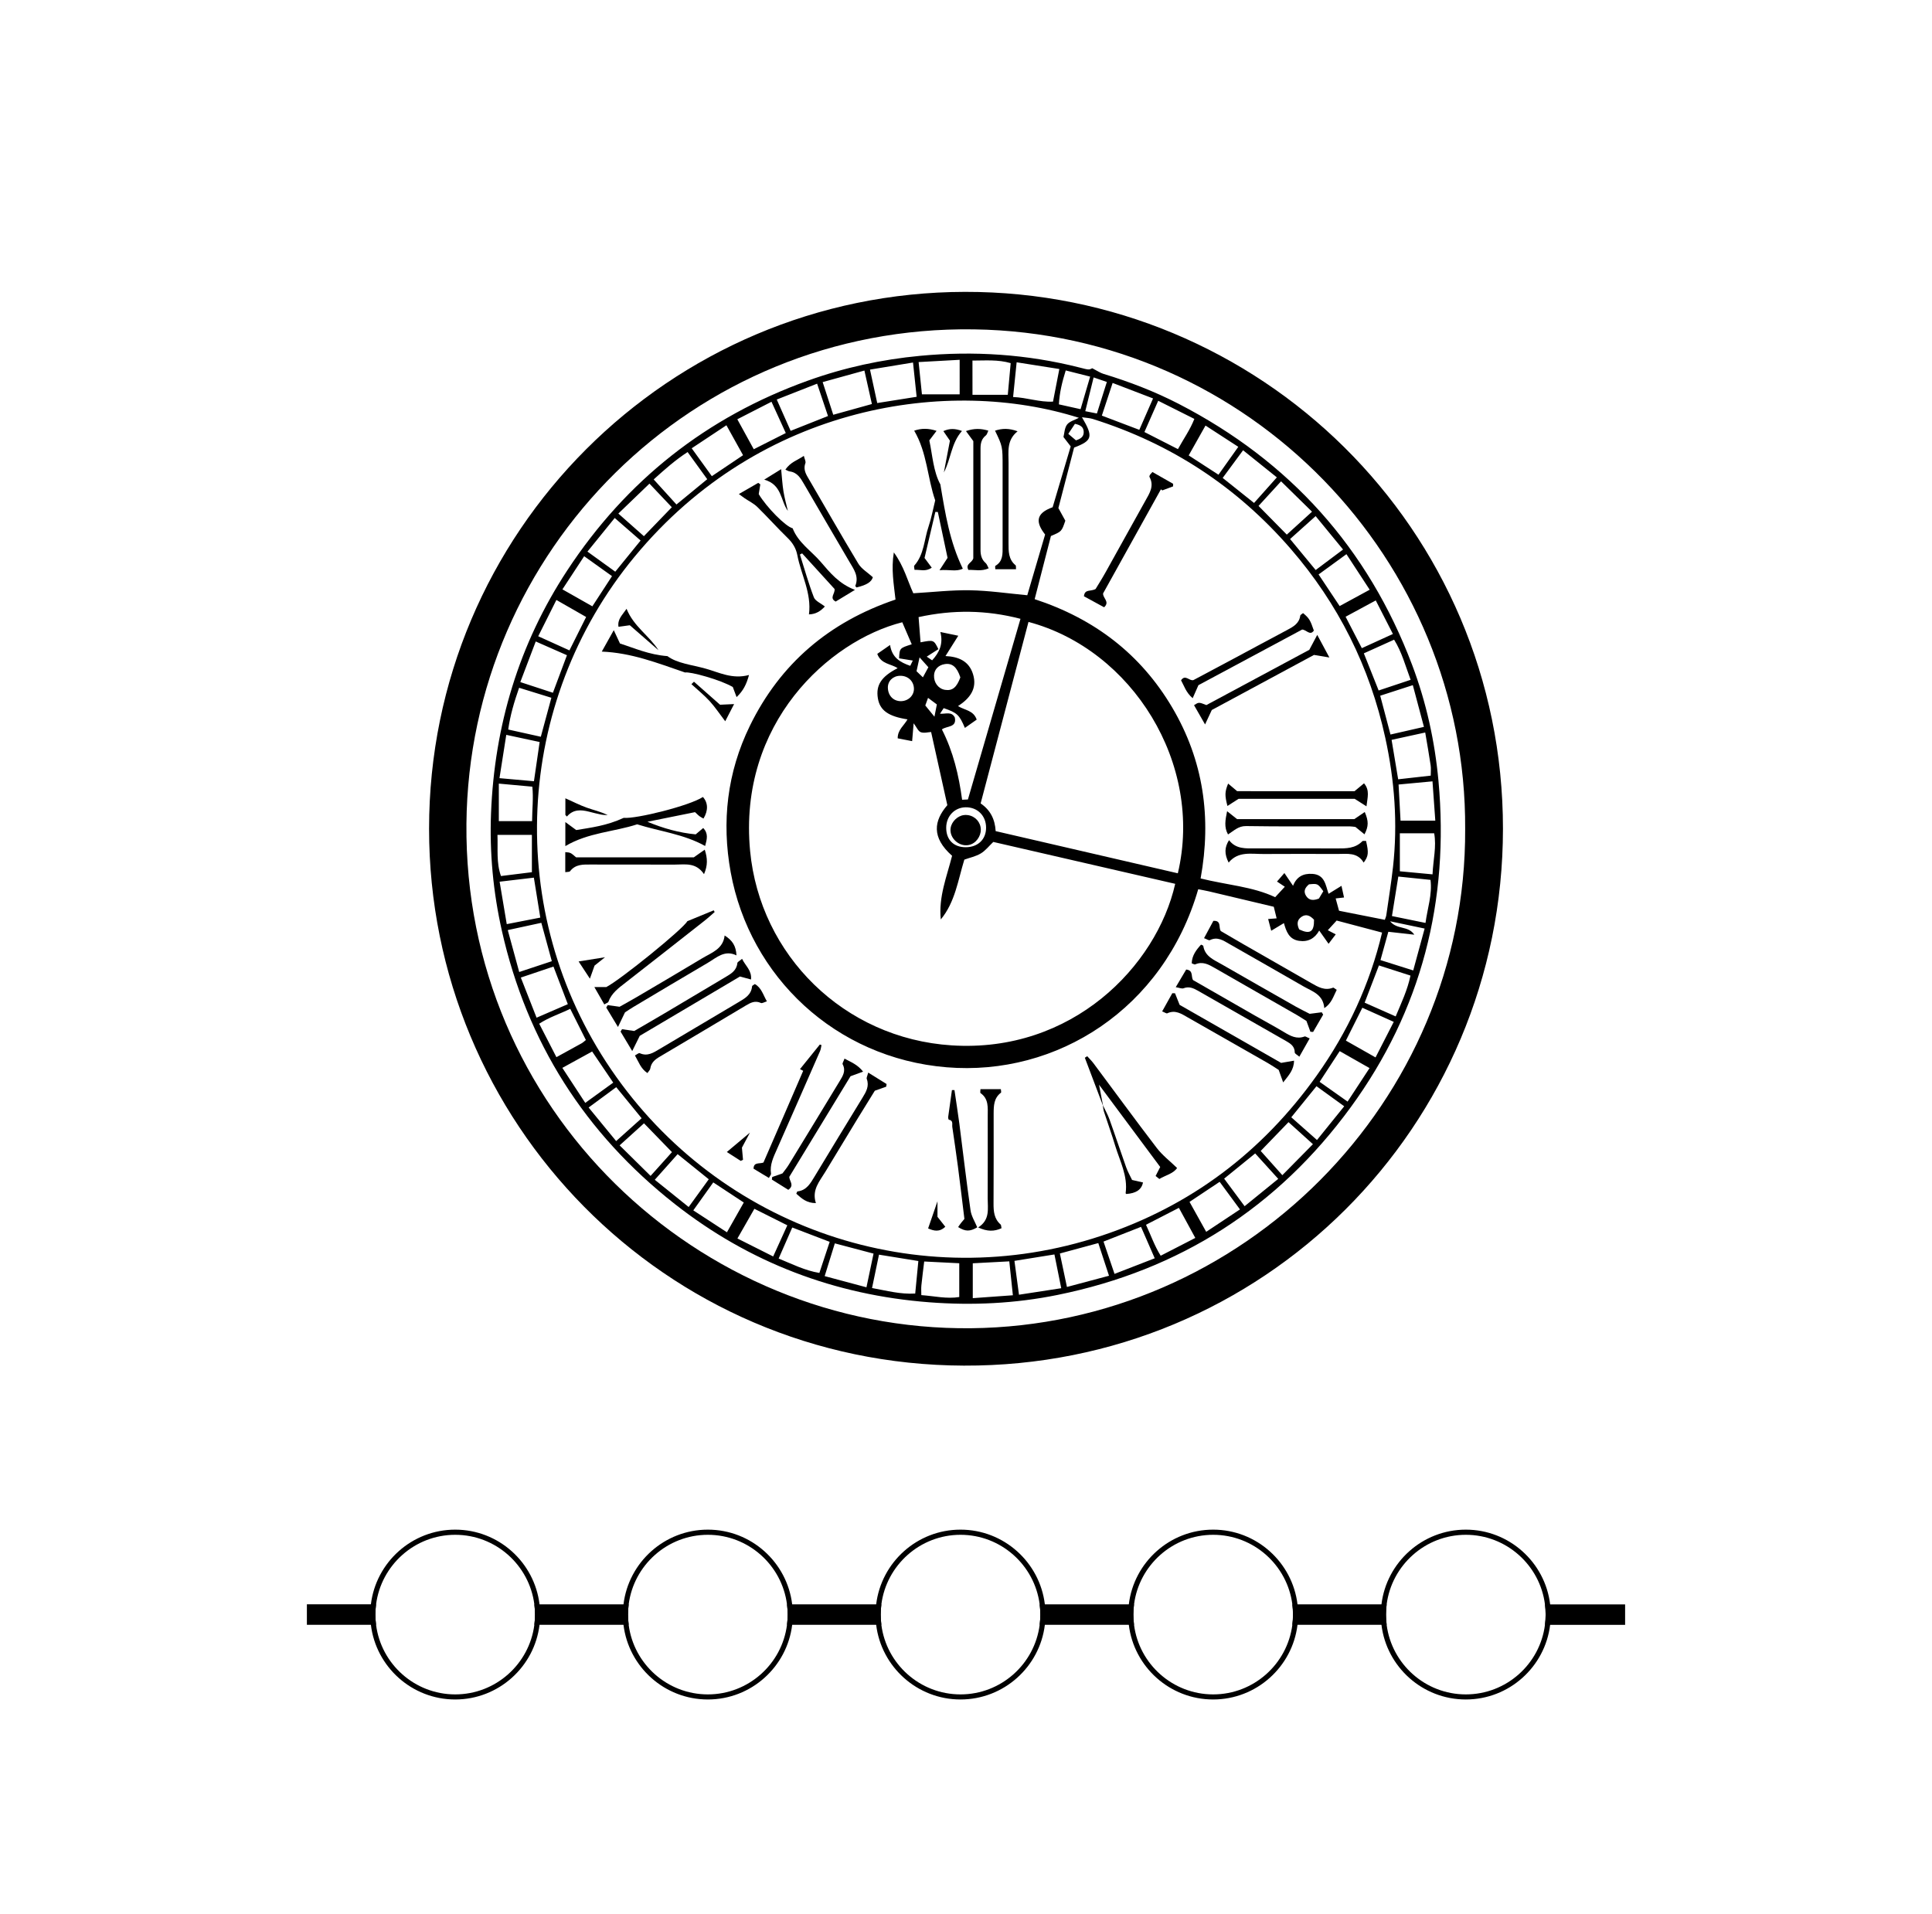 <?xml version="1.0" encoding="utf-8"?>
<!-- Generator: Adobe Illustrator 24.0.1, SVG Export Plug-In . SVG Version: 6.00 Build 0)  -->
<svg version="1.1" xmlns="http://www.w3.org/2000/svg" xmlns:xlink="http://www.w3.org/1999/xlink" x="0px" y="0px"
	 viewBox="0 0 528.57 523.81" style="enable-background:new 0 0 528.57 523.81;" xml:space="preserve">
<style type="text/css">
	.st0{fill:#616060;}
	.st1{fill:#8D8989;}
	.st2{fill:#FFFFFF;}
</style>
<g id="Layer_1">
	<g>
		<path d="M117.39,226.75c-0.02-81.1,65.68-146.74,146.62-146.89c80.59-0.15,147.21,64.71,147.18,146.92
			c-0.03,81.58-65.7,147.19-147.5,146.88C181.78,373.36,117.35,306.98,117.39,226.75z M400.85,226.84
			c0.42-73.37-58.86-135.63-134.4-136.72C189.2,89,128.3,150.92,127.61,225.38c-0.72,77.9,63.19,138.83,138.11,138.05
			C339.85,362.65,401.19,301.59,400.85,226.84z"/>
		<path d="M298.83,100.76c1.37,0.7,2.16,1.26,3.04,1.53c7.11,2.16,14.03,4.82,20.64,8.23c30.37,15.69,51.75,39.44,63.84,71.44
			c3.86,10.22,6.2,20.83,7.2,31.74c2.99,32.73-4.61,62.71-24.02,89.28c-20.01,27.39-46.8,44.55-80.16,51.33
			c-11.64,2.37-23.39,2.92-35.14,2.02c-25.85-1.98-49.21-10.85-69.62-26.9c-24.54-19.3-40.43-44.22-47.3-74.74
			c-2.38-10.58-3.39-21.34-2.97-32.17c0.95-24.02,7.63-46.33,20.87-66.47c16.16-24.58,38.1-41.95,65.85-51.91
			c9.94-3.57,20.19-5.79,30.67-6.78c14.7-1.39,29.27-0.44,43.62,3.2C297.91,101.22,297.9,101.23,298.83,100.76z M295.17,114.32
			c-35.35-11.21-86.93-3.88-121.55,38c-32.99,39.9-35.75,97.28-6.43,140.31c29.67,43.55,84.13,62.12,134.16,45.49
			c24.38-8.11,43.99-22.91,58.88-43.83c8.49-11.93,14.55-25.01,17.89-39.12c-4.43-1.17-8.49-2.25-12.43-3.29
			c-0.76,0.84-1.56,1.71-2.42,2.65c0.62,0.32,1.28,0.67,2.17,1.13c-0.61,0.81-1.16,1.53-1.96,2.58c-0.96-1.35-1.7-2.4-2.56-3.62
			c-1.22,2.18-3.06,3.18-5.53,2.81c-2.76-0.41-3.49-2.62-4.13-4.85c-1.13,0.68-2.16,1.31-3.47,2.09c-0.33-1.26-0.56-2.14-0.84-3.21
			c0.95-0.08,1.69-0.13,2.32-0.18c-0.3-1.24-0.58-2.38-0.78-3.17c-5.96-1.42-11.84-2.82-17.72-4.21c-0.99-0.23-1.99-0.4-2.95-0.59
			c-9.47,32.73-38.68,51.21-68.83,48.72c-30.41-2.51-53.87-24.79-59.08-53.37c-2.52-13.83-0.97-27.32,5.24-40.05
			c8.34-17.07,21.75-28.44,39.85-34.56c-0.46-4.2-1.22-8.26-0.46-12.9c2.77,3.77,3.78,7.82,5.33,11.18
			c5.36-0.31,10.45-0.91,15.53-0.82c5.15,0.09,10.29,0.86,15.65,1.36c1.6-5.44,3.25-11.05,4.88-16.61c-2.56-3.27-2.7-5.77,2.06-7.47
			c1.64-5.52,3.3-11.12,4.94-16.65c-0.63-0.82-1.16-1.5-1.98-2.56c0.26-1.01,0.28-2.49,1-3.43
			C292.66,115.26,294.08,114.91,295.17,114.32z M321.52,241.83c-16.79-3.86-33.35-7.68-49.77-11.46c-1.17,1.11-2.14,2.39-3.42,3.15
			c-1.36,0.82-3.01,1.15-4.5,1.69c-1.74,5.65-2.52,11.63-6.44,16.37c-0.65-6.15,1.65-11.74,3.09-17.42
			c-5.74-5.07-4.95-9.63-1.3-13.85c-1.51-6.79-2.97-13.42-4.44-20.02c-0.79,0.04-1.94,0.38-2.83,0.05
			c-0.72-0.27-1.13-1.36-1.95-2.44c-0.15,1.8-0.28,3.27-0.41,4.89c-1.37-0.27-2.64-0.51-3.95-0.77c-0.04-2.35,1.78-3.52,2.68-5.19
			c-5.25-0.8-7.58-2.49-8.11-5.79c-0.58-3.59,0.97-5.94,5.41-8.21c-1.78-1.24-4.53-1.06-5.57-3.92c1.09-0.76,2.15-1.49,3.5-2.43
			c0.53,3.46,2.75,4.74,5.52,5.7c0.29-0.61,0.52-1.08,0.7-1.44c-1.35-0.22-2.58-0.42-3.75-0.61c0.14-2.79,0.14-2.79,3.46-3.84
			c-0.87-2.02-1.73-4.03-2.59-6.03c-20.04,5.09-44.96,27.62-41.63,62.58c2.71,28.48,25.63,51.28,55.11,53.19
			C293.32,288.17,316.42,264.35,321.52,241.83z M291.46,142.47c-1,2.95-1,2.95-3.94,4.19c-1.46,5.66-2.94,11.4-4.45,17.28
			c16.4,5.38,29,15.05,37.61,29.61c8.6,14.53,10.81,30.24,7.79,46.81c7.14,1.79,14.23,2.21,20.4,5.13c1-1.09,1.8-1.95,2.64-2.86
			c-0.64-0.42-1.31-0.87-2.14-1.42c0.69-0.8,1.23-1.42,2.02-2.33c0.88,1.29,1.58,2.33,2.37,3.49c0.98-2.5,2.79-3.42,5.3-3.26
			c3.43,0.22,3.6,3.13,4.42,5.45c1.16-0.71,2.18-1.35,3.53-2.18c0.28,1.3,0.48,2.17,0.7,3.19c-1.04,0.12-1.85,0.21-2.29,0.26
			c0.36,1.3,0.68,2.5,0.92,3.37c4.19,0.83,8.3,1.64,12.53,2.48c0.14-0.43,0.35-0.86,0.41-1.31c0.63-4.38,1.34-8.76,1.83-13.16
			c1.32-11.9,0.43-23.68-2.12-35.35c-4.23-19.41-12.86-36.65-25.86-51.67c-14.69-16.97-32.76-28.83-54.18-35.56
			c-0.83-0.26-1.73-0.28-2.94-0.46c3.16,5.36,2.86,6.38-2.15,8.3c-1.45,5.58-2.92,11.24-4.3,16.55
			C290.37,140.49,290.96,141.57,291.46,142.47z M272.4,227.41c16.75,3.88,33.3,7.71,49.84,11.54c7.09-29.94-12.5-61.23-40.86-68.78
			c-4.36,16.53-8.71,33.06-13.09,49.66C270.96,221.65,272.21,224.16,272.4,227.41z M264.81,218.75c4.77-16.4,9.52-32.73,14.38-49.43
			c-9.36-2.43-18.48-2.53-27.88-0.47c0.2,2.52,0.37,4.69,0.54,6.9c3.61-0.69,3.61-0.69,4.88,1.87c-1,0.64-2.04,1.31-3.19,2.05
			c0.43,0.29,0.93,0.64,1.48,1.01c2-2.19,3.08-4.5,2.25-7.75c1.72,0.36,3.05,0.63,4.9,1.02c-1.34,2.13-2.38,3.78-3.5,5.56
			c3.61,0.16,6.44,1.41,7.53,4.94c1.24,3.99-0.89,6.67-4.1,8.75c1.86,1.16,4.23,1.14,5.11,3.7c-1.06,0.75-2.12,1.49-3.23,2.27
			c-1.53-3.61-2.12-4.15-5.8-5.41c-0.28,0.43-0.58,0.88-1.01,1.53c1.58,0.1,3.18-0.69,4.05,1.02c0.61,2.82-2.18,2.26-3.53,3.27
			c3.11,6.11,4.63,12.54,5.53,19.25C263.79,218.79,264.24,218.77,264.81,218.75z M344.32,138.43c2.69,2.73,5.17,5.25,7.73,7.85
			c2.2-2,4.44-4.04,6.9-6.27c-3-2.95-5.69-5.58-8.47-8.31C348.24,134.15,346.3,136.27,344.32,138.43z M169.52,313.39
			c2.96,2.92,5.65,5.58,8.47,8.36c2.26-2.52,4.22-4.7,5.85-6.51c-2.7-2.78-5.14-5.29-7.65-7.88
			C174.15,309.21,172.02,311.14,169.52,313.39z M150.85,190.92c-3.02-0.93-5.82-1.8-8.83-2.73c-1.36,3.91-2.43,7.51-2.98,11.42
			c3.05,0.68,5.84,1.3,8.92,1.98C148.91,198.06,149.83,194.67,150.85,190.92z M136.69,241.25c0.68,4.05,1.29,7.69,1.95,11.61
			c3.25-0.64,6.13-1.2,9.18-1.79c-0.61-3.77-1.17-7.31-1.76-10.93C142.91,240.51,139.98,240.86,136.69,241.25z M240,110.28
			c3.62-0.57,7.02-1.11,10.78-1.71c-0.33-3.12-0.65-6.11-0.99-9.38c-4.09,0.67-7.83,1.29-11.77,1.94
			C238.71,104.33,239.32,107.14,240,110.28z M138.51,201.07c-0.65,4.14-1.24,7.89-1.86,11.85c3.38,0.3,6.37,0.57,9.43,0.84
			c0.55-3.78,1.04-7.15,1.56-10.73C144.53,202.36,141.74,201.76,138.51,201.07z M278.14,99.13c-0.35,3.4-0.64,6.33-0.97,9.5
			c3.81,0.15,7.24,1.46,10.92,1.26c0.6-3.09,1.14-5.88,1.73-8.92C285.86,100.34,282.19,99.76,278.14,99.13z M227.97,113.49
			c3.61-1,7-1.94,10.57-2.94c-0.7-3.13-1.34-6.01-2.05-9.16c-3.86,1.07-7.51,2.08-11.42,3.16
			C226.12,107.78,227.02,110.58,227.97,113.49z M238.58,352.43c4.04,0.73,7.71,1.75,11.81,1.51c0.29-3.03,0.57-5.92,0.86-8.9
			c-3.75-0.61-7.12-1.15-10.77-1.74C239.85,346.37,239.23,349.32,238.58,352.43z M349.71,322.56c-2.18-2.41-4.22-4.65-6.31-6.96
			c-2.94,2.39-5.62,4.56-8.49,6.9c1.85,2.49,3.64,4.9,5.6,7.54C343.76,327.4,346.66,325.05,349.71,322.56z M367.44,150.36
			c-2.57-3.13-4.97-6.05-7.5-9.14c-2.5,2.24-4.72,4.23-6.99,6.27c2.43,2.94,4.67,5.65,7,8.48
			C362.48,154.07,364.83,152.31,367.44,150.36z M360.17,297.21c-2.34,2.89-4.55,5.61-6.89,8.5c2.37,2.1,4.59,4.06,7.03,6.22
			c2.56-3.17,4.94-6.13,7.45-9.23C365.12,300.79,362.72,299.05,360.17,297.21z M340.09,123.2c-2,2.71-3.75,5.08-5.58,7.57
			c2.92,2.33,5.72,4.57,8.58,6.85c2.15-2.41,4.11-4.61,6.24-7C346.2,128.11,343.3,125.78,340.09,123.2z M175.54,305.97
			c-2.42-2.97-4.64-5.68-6.95-8.5c-2.54,1.87-4.91,3.62-7.55,5.57c2.58,3.15,5.03,6.13,7.53,9.18
			C171.03,310,173.17,308.09,175.54,305.97z M380.42,200.98c3.04-0.69,5.9-1.35,9.15-2.09c-1.03-3.87-1.99-7.45-3.04-11.42
			c-3.15,1.02-5.94,1.92-8.92,2.89C378.58,194.03,379.48,197.43,380.42,200.98z M277.54,345c0.43,3.19,0.81,6.07,1.24,9.26
			c3.99-0.62,7.56-1.17,11.56-1.78c-0.66-3.28-1.25-6.21-1.86-9.24C284.71,343.85,281.33,344.39,277.54,345z M382.56,239.84
			c-0.61,3.83-1.17,7.26-1.74,10.81c3.11,0.64,5.98,1.23,9.18,1.88c0.54-4.04,1.87-7.73,1.37-11.78
			C388.44,240.45,385.69,240.17,382.56,239.84z M304.4,104.78c-1.06,3.22-1.98,6.02-2.95,8.94c3.46,1.31,6.74,2.55,10.25,3.89
			c1.26-2.87,2.46-5.61,3.76-8.59C311.68,107.57,308.21,106.24,304.4,104.78z M175.26,147.9c-2.42-2.11-4.64-4.05-7.08-6.17
			c-2.53,3.13-4.87,6.02-7.46,9.2c2.67,1.93,5.1,3.69,7.61,5.5C170.72,153.49,172.9,150.81,175.26,147.9z M224.17,348.3
			c0.96-2.91,1.85-5.6,2.82-8.51c-3.48-1.33-6.76-2.59-10.24-3.92c-1.26,2.87-2.44,5.57-3.72,8.49
			C216.76,345.88,220.14,347.63,224.17,348.3z M228.4,340.21c-0.93,3.01-1.8,5.81-2.78,8.96c3.95,1.06,7.6,2.03,11.43,3.06
			c0.68-3.24,1.3-6.19,1.94-9.22C235.45,342.07,232.14,341.2,228.4,340.21z M188.12,123.69c-3.35,2.18-6.24,4.73-9.28,7.49
			c2.16,2.38,4.19,4.61,6.23,6.86c3-2.46,5.65-4.64,8.42-6.92C191.67,128.6,189.99,126.27,188.12,123.69z M185.39,315.8
			c-2.13,2.39-4.08,4.58-6.25,7.01c3.26,2.62,6.21,4.99,9.27,7.45c1.98-2.74,3.72-5.13,5.5-7.59
			C191.06,320.38,188.37,318.2,185.39,315.8z M151.27,189.55c1.33-3.55,2.55-6.83,3.84-10.27c-2.91-1.28-5.58-2.45-8.54-3.76
			c-1.47,3.86-2.81,7.4-4.22,11.11C145.46,187.64,148.18,188.54,151.27,189.55z M389.92,200.43c-3.34,0.73-6.27,1.37-9.2,2.01
			c0.63,3.79,1.2,7.17,1.8,10.79c3.12-0.35,5.95-0.66,8.91-1c0-1.09,0.11-1.95-0.02-2.79C390.99,206.61,390.49,203.78,389.92,200.43
			z M183.8,138.79c-2-2.11-4.07-4.29-6.12-6.46c-2.95,2.84-5.64,5.43-8.51,8.19c2.47,2.19,4.73,4.19,6.99,6.19
			C178.77,144,181.16,141.53,183.8,138.79z M385.93,186.01c-1.43-3.83-2.39-7.57-4.52-10.98c-2.88,1.3-5.56,2.51-8.28,3.74
			c1.41,3.54,2.71,6.78,4.05,10.16C380.17,187.93,382.87,187.03,385.93,186.01z M155.35,274.76c-1.37-3.58-2.62-6.86-3.93-10.29
			c-3.02,1.02-5.88,1.98-8.93,3.01c1.46,3.73,2.82,7.19,4.31,10.98C149.7,277.19,152.31,276.07,155.35,274.76z M142.05,265.96
			c3.24-1.08,6.09-2.02,8.92-2.96c-1-3.66-1.88-6.88-2.87-10.5c-3.08,0.67-6.01,1.3-9.18,1.99
			C140.02,258.5,141.01,262.15,142.05,265.96z M216.31,117.89c3.51-1.4,6.78-2.69,10.22-4.06c-1.03-3.06-1.96-5.84-2.98-8.85
			c-3.84,1.51-7.36,2.89-11.04,4.34C213.84,112.33,215,114.95,216.31,117.89z M373.35,274.35c2.86,1.26,5.62,2.49,8.49,3.76
			c1.59-3.8,3.23-7.23,4.05-11.17c-3.02-0.98-5.79-1.87-8.63-2.78C375.91,267.7,374.71,270.82,373.35,274.35z M315.92,344.29
			c-1.36-3.12-2.56-5.87-3.75-8.6c-3.63,1.42-6.89,2.71-10.26,4.03c1.02,3.01,1.96,5.77,3.01,8.84
			C308.75,347.07,312.19,345.74,315.92,344.29z M300.48,340.13c-3.63,0.98-6.92,1.88-10.51,2.85c0.65,3.07,1.26,5.94,1.93,9.16
			c3.98-1.06,7.64-2.04,11.51-3.07C302.38,345.9,301.46,343.12,300.48,340.13z M344.91,314.92c1.79,2,3.76,4.21,5.92,6.63
			c2.84-2.88,5.57-5.64,8.37-8.48c-2.45-2.21-4.57-4.12-6.68-6.03C349.92,309.73,347.48,312.26,344.91,314.92z M262.55,98.45
			c-3.85,0.21-7.35,0.41-11.23,0.62c0.34,3.33,0.64,6.21,0.91,8.83c3.64,0,6.93,0,10.32,0C262.55,104.66,262.55,101.82,262.55,98.45
			z M382.98,238.4c2.84,0.27,5.82,0.55,8.94,0.84c0.18-4.02,1.12-7.58,0.45-11.23c-3.14,0-6.09,0-9.39,0
			C382.98,231.48,382.98,234.8,382.98,238.4z M360.75,157.18c2.03,3.05,3.83,5.76,5.76,8.65c2.75-1.5,5.35-2.91,8.22-4.47
			c-2.15-3.28-4.17-6.39-6.36-9.73C365.71,153.57,363.33,155.3,360.75,157.18z M136.1,228.44c0.15,3.92-0.35,7.61,0.96,11.26
			c3-0.37,5.81-0.72,8.46-1.05c0-3.64,0-6.86,0-10.21C142.36,228.44,139.5,228.44,136.1,228.44z M189.24,122.66
			c1.94,2.7,3.71,5.14,5.51,7.63c2.97-2,5.66-3.8,8.54-5.74c-1.52-2.74-2.98-5.36-4.55-8.19
			C195.42,118.56,192.41,120.55,189.24,122.66z M160.12,301.77c2.73-1.97,5.13-3.71,7.65-5.54c-1.95-2.88-3.81-5.62-5.77-8.52
			c-2.84,1.56-5.4,2.97-8.15,4.48C156.03,295.52,157.97,298.49,160.12,301.77z M277.11,354.41c-0.34-3.24-0.66-6.25-0.98-9.28
			c-3.53,0.19-6.74,0.36-9.99,0.53c0,3.22,0,6.23,0,9.54C269.89,354.93,273.4,354.68,277.11,354.41z M322.27,122.89
			c1.54-2.81,3.31-5.27,4.49-8.27c-3.43-1.72-6.58-3.3-9.89-4.96c-1.34,3.04-2.53,5.73-3.77,8.55
			C316.22,119.81,319.04,121.24,322.27,122.89z M155.79,177.96c1.58-3.17,3.03-6.06,4.57-9.14c-2.74-1.57-5.29-3.03-8.14-4.66
			c-1.71,3.41-3.31,6.61-4.97,9.93C150.24,175.46,152.86,176.64,155.79,177.96z M383.17,224.55c3.25,0,6.19,0,9.51,0
			c-0.25-3.58-0.5-6.97-0.77-10.76c-3.25,0.3-6.25,0.59-9.28,0.87C382.82,218.05,382.99,221.19,383.17,224.55z M252.06,354.37
			c3.6,0.26,6.95,1.08,10.38,0.52c0-3.21,0-6.21,0-9.24c-3.32-0.17-6.37-0.32-9.59-0.48c-0.26,2.18-0.55,4.35-0.77,6.52
			C251.99,352.52,252.06,353.36,252.06,354.37z M189.68,331.18c3.16,2.06,6.09,3.98,9.2,6c1.62-2.86,3.07-5.42,4.61-8.15
			c-2.89-1.9-5.51-3.63-8.35-5.5C193.32,326.08,191.6,328.48,189.68,331.18z M339.24,330.92c-2.04-2.76-3.77-5.12-5.56-7.55
			c-2.83,1.88-5.44,3.62-8.24,5.49c1.55,2.78,3,5.39,4.56,8.19C333.17,334.95,336.02,333.06,339.24,330.92z M381.31,279.6
			c-2.98-1.34-5.71-2.57-8.59-3.86c-1.56,3.13-2.96,5.93-4.5,8.99c2.72,1.54,5.27,2.99,8.11,4.6
			C378.02,286.02,379.58,282.98,381.31,279.6z M322.53,330.49c-3.11,1.6-5.99,3.08-9,4.63c1.36,2.92,2.33,5.79,4.02,8.47
			c3.3-1.7,6.33-3.25,9.47-4.87C325.44,335.82,324.06,333.3,322.53,330.49z M153.87,161.26c2.98,1.69,5.54,3.14,8.19,4.64
			c1.91-2.93,3.61-5.55,5.38-8.26c-2.69-1.92-5.08-3.63-7.62-5.45C157.76,155.35,155.92,158.15,153.87,161.26z M361.03,296.01
			c2.62,1.86,5.03,3.56,7.65,5.41c2.07-3.16,3.99-6.09,6.01-9.17c-2.96-1.68-5.54-3.15-8.17-4.64
			C364.66,290.46,362.92,293.11,361.03,296.01z M389.76,254.07c-3.17-0.67-6.01-1.26-9.45-1.99c1.93,2.38,4.91,1.12,6.63,3.67
			c-2.7-0.3-4.9-0.55-7.11-0.8c-0.78,2.81-1.44,5.19-2.15,7.75c3.03,0.95,5.83,1.84,8.96,2.83
			C387.71,261.64,388.69,258.04,389.76,254.07z M266.06,108.02c3.29,0,6.32,0,9.66,0c0.26-2.87,0.52-5.7,0.79-8.66
			c-3.51-1.02-6.91-0.7-10.46-0.7C266.06,101.84,266.06,104.7,266.06,108.02z M215.4,335.27c-3.03-1.52-5.91-2.97-9.01-4.52
			c-1.57,2.75-3.02,5.28-4.64,8.12c3.45,1.73,6.5,3.27,9.78,4.92C212.88,340.82,214.1,338.14,215.4,335.27z M333.36,129.89
			c1.88-2.64,3.61-5.08,5.42-7.63c-3.18-2.06-5.97-3.88-8.97-5.82c-1.62,2.88-3.1,5.5-4.6,8.17
			C328.01,126.42,330.5,128.03,333.36,129.89z M156.01,276.04c-2.91,1.41-5.81,2.31-8.49,4.07c1.63,3.17,3.14,6.1,4.71,9.15
			c2.52-1.38,4.7-2.57,6.87-3.78c0.4-0.22,0.74-0.56,1.19-0.91C158.88,281.77,157.52,279.05,156.01,276.04z M214.98,118.49
			c-1.38-3.02-2.6-5.68-3.91-8.56c-3.34,1.71-6.29,3.23-9.35,4.79c1.6,2.91,3.02,5.49,4.5,8.2
			C209.23,121.39,211.95,120.02,214.98,118.49z M136.47,214.41c0,3.7,0,6.9,0,10.27c2.95,0,5.88,0,9.1,0
			c0.02-3.25,0.4-6.33,0.07-9.43C142.56,214.97,139.82,214.72,136.47,214.41z M376.39,164.29c-3.04,1.64-5.62,3.04-8.25,4.46
			c1.56,3.02,2.95,5.73,4.44,8.6c2.9-1.32,5.58-2.54,8.5-3.88C379.51,170.4,378.03,167.52,376.39,164.29z M291.57,101.36
			c-0.99,3.19-1.7,6.07-1.87,9.28c2.08,0.46,3.9,0.87,5.93,1.32c0.91-3.1,1.73-5.89,2.62-8.91
			C295.97,102.47,293.96,101.96,291.57,101.36z M269.78,226.51c0.02-3.29-2.35-5.67-5.59-5.62c-3.04,0.04-5.31,2.43-5.32,5.59
			c-0.01,3.32,2.06,5.37,5.39,5.34C267.56,231.79,269.77,229.67,269.78,226.51z M262.74,185.35c-0.93-2.86-2.26-3.98-4.3-3.63
			c-1.73,0.29-2.83,1.46-2.9,3.07c-0.09,2,1.2,3.69,3.03,3.97C260.56,189.06,261.73,188.11,262.74,185.35z M250.04,188.36
			c-0.08-2.06-1.71-3.52-3.85-3.45c-1.94,0.06-3.34,1.47-3.28,3.31c0.07,2.2,1.58,3.69,3.67,3.63
			C248.58,191.78,250.11,190.24,250.04,188.36z M296.92,112.51c1.39,0.27,2.26,0.44,3.18,0.63c0.94-2.98,1.8-5.69,2.72-8.63
			c-1.24-0.42-2.34-0.8-3.62-1.24C298.42,106.44,297.72,109.28,296.92,112.51z M362.04,243.86c-1.53-2.12-1.53-2.12-3.92-1.89
			c-1.02,0.86-1.63,1.87-0.78,3.18c0.81,1.25,1.98,1.31,3.5,0.71C361.16,245.33,361.58,244.63,362.04,243.86z M359.5,251.66
			c-1.04-1.13-2.15-1.66-3.41-0.81c-1.39,0.93-1.23,2.22-0.65,3.46C358.42,255.72,359.55,254.99,359.5,251.66z M294.37,120.49
			c1.41-0.46,2.16-1.06,2.12-2.34c-0.05-1.27-0.82-1.85-2.4-2.18c-0.53,0.8-1.15,1.73-1.82,2.74
			C293.16,119.47,293.72,119.95,294.37,120.49z M253.99,182.57c-0.85-0.95-1.54-1.73-2.41-2.7c-0.33,1.52-0.58,2.63-0.83,3.79
			c0.57,0.55,1.1,1.05,1.74,1.67C253.02,184.35,253.46,183.55,253.99,182.57z M256.31,192.75c-0.74-0.55-1.53-1.14-2.41-1.8
			c-0.3,0.82-0.52,1.44-0.75,2.08c0.82,1.01,1.59,1.95,2.5,3.07C255.89,194.89,256.08,193.9,256.31,192.75z"/>
		<path d="M174.32,225.55c-6.4,2.09-13.36,2.23-19.65,5.96c0-2.21,0-4.06,0-6.58c1.16,0.85,1.93,1.42,2.98,2.19
			c3.99-0.67,8.28-1.16,12.99-3.34c3.4,0.33,18.03-3.31,21.67-5.71c1.41,1.56,1.5,3.69,0.15,5.91c-0.38-0.22-0.77-0.42-1.13-0.68
			c-0.3-0.22-0.56-0.51-1.18-1.08c-4.21,0.85-8.61,1.74-13.02,2.63c4.32,1.8,8.66,3.02,13.2,3.45c0.72-0.61,1.35-1.14,2.06-1.74
			c1.46,1.53,1.03,3.05,0.53,4.92C187.04,228.21,180.53,227.5,174.32,225.55z"/>
		<path d="M208.01,132.53c-0.14,0.88-0.28,1.76-0.43,2.67c2.14,3.61,7.4,8.92,9.28,9.35c1.51,3.93,5.08,6.17,7.68,9.19
			c2.52,2.93,4.97,5.99,9.36,7.66c-2.18,1.33-3.78,2.29-5.27,3.2c-1.85-0.98-0.08-2.22-0.31-3.45c-2.96-3.25-5.91-6.5-8.87-9.74
			c-0.2,0.11-0.4,0.21-0.6,0.32c1.24,3.91,2.34,7.87,3.81,11.7c0.39,1.02,1.9,1.62,3.01,2.52c-1.14,1.21-2.37,2.1-4.35,2.16
			c0.76-5.84-2.15-10.83-3.18-16.21c-0.35-1.84-1.26-3.35-2.64-4.69c-2.84-2.76-5.47-5.72-8.3-8.49c-1-0.98-2.33-1.61-3.5-2.41
			c-0.37-0.25-0.73-0.53-1.56-1.13c1.99-1.14,3.65-2.1,5.31-3.06C207.64,132.25,207.83,132.39,208.01,132.53z"/>
		<path d="M255.86,136.91c-2.14-6.12-2.19-13.02-5.75-19.07c1.99-0.68,3.89-0.68,6.12,0.05c-0.68,0.9-1.23,1.62-1.98,2.61
			c0.87,4.06,1.09,8.5,3.02,12.04c1.35,8.08,2.57,15.73,6.14,23.06c-1.77,0.89-3.71,0.18-6.37,0.42c0.91-1.39,1.43-2.19,2.2-3.38
			c-0.84-3.96-1.75-8.26-2.66-12.55c-0.23-0.01-0.45-0.02-0.68-0.02c-1,4.25-2,8.5-2.96,12.6c0.76,1.02,1.31,1.75,1.97,2.65
			c-1.65,1.18-3.19,0.52-4.71,0.6c-0.05-0.6-0.2-1-0.07-1.15c2.72-3.05,2.69-7.11,3.91-10.69
			C254.81,141.81,255.23,139.43,255.86,136.91z"/>
		<path d="M204.92,184.69c-0.71,2.59-1.56,4.3-3.4,6.05c-0.42-1.12-0.72-1.93-1.03-2.75c-3.4-2.01-11.73-4.28-13.06-3.98
			c-7.73-2.65-14.69-5.39-22.79-5.72c1.04-1.85,1.97-3.52,3.28-5.86c0.73,1.56,1.14,2.45,1.7,3.65c3.9,1.23,7.88,3.06,12.98,3.45
			c2.68,2,6.7,2.37,10.44,3.42C196.75,183.98,200.33,185.93,204.92,184.69z"/>
		<path d="M301.75,302.5c-1.65-4.36-3.3-8.72-4.95-13.08c0.22-0.14,0.43-0.28,0.65-0.42c0.57,0.64,1.2,1.25,1.72,1.94
			c5.77,7.73,11.45,15.52,17.31,23.17c1.52,1.99,3.58,3.56,5.56,5.48c-1.08,1.57-3.14,1.97-4.86,3c-0.33-0.26-0.61-0.49-1.02-0.82
			c0.4-0.78,0.77-1.51,1.26-2.46c-5.45-7.33-10.91-14.67-16.74-22.51c0.44,2.29,0.77,3.98,1.09,5.68L301.75,302.5z"/>
		<path d="M189.81,234.59c1.12-0.79,1.93-1.35,3-2.11c0.77,2.4,0.85,4.25-0.2,6.71c-2.23-3.32-5.23-2.61-8.03-2.62
			c-7.62-0.02-15.24,0.01-22.86-0.02c-2.14-0.01-4.26-0.13-5.77,1.84c-0.16,0.21-0.7,0.15-1.3,0.25c0-1.93,0-3.7,0-5.48
			c1.44,0.11,1.44,0.11,2.97,1.43C168.29,234.59,179.09,234.59,189.81,234.59z"/>
		<path d="M177.12,293.61c-1.84-1.22-2.39-3.08-3.41-4.82c0.52-0.26,1.05-0.74,1.31-0.62c2.09,0.95,3.69-0.1,5.37-1.1
			c7.2-4.29,14.41-8.56,21.62-12.83c1.76-1.04,3.54-2.01,3.75-4.38c0.02-0.19,0.42-0.34,0.76-0.6c1.8,1.01,2.25,2.91,3.29,4.73
			c-0.69,0.2-1.3,0.6-1.64,0.44c-1.56-0.73-2.8-0.09-4.07,0.67c-7.86,4.68-15.72,9.38-23.6,14.03c-1.31,0.77-2.35,1.63-2.59,3.24
			C177.87,292.76,177.45,293.11,177.12,293.61z"/>
		<path d="M237.53,293.48c1.91,1.19,3.47,2.16,5.03,3.13c-0.04,0.24-0.07,0.48-0.11,0.73c-0.91,0.32-1.82,0.64-3.11,1.1
			c-1.5,2.43-3.19,5.13-4.84,7.84c-2.91,4.78-5.82,9.56-8.7,14.35c-1.55,2.58-3.77,4.94-2.58,8.56c-2.49,0.02-3.92-1.27-5.36-2.57
			c0.14-0.3,0.21-0.6,0.31-0.62c2.55-0.3,3.59-2.28,4.74-4.17c4.34-7.18,8.69-14.36,13.08-21.51c0.99-1.61,1.88-3.15,1.14-5.13
			C237.02,294.9,237.28,294.47,237.53,293.48z"/>
		<path d="M203.02,262.35c0.96,2,2.7,3.18,2.45,5.66c-0.98-0.27-1.75-0.48-3.02-0.82c-9.04,5.35-18.39,10.89-27.42,16.23
			c-0.72,1.47-1.24,2.52-2.06,4.17c-1.3-2.17-2.25-3.75-3.19-5.33c0.13-0.22,0.27-0.43,0.4-0.65c0.95,0.14,1.89,0.28,3.34,0.49
			c2.55-1.48,5.46-3.16,8.35-4.87c5.56-3.29,11.1-6.61,16.66-9.91c1.51-0.9,3-1.77,3.2-3.8
			C201.77,263.18,202.39,262.91,203.02,262.35z"/>
		<path d="M198.25,255.97c2.19,1.37,3.1,2.88,3.24,5.44c-3.23-1.58-5.43,0.61-7.82,2.02c-6.82,4-13.6,8.05-20.39,12.1
			c-0.82,0.49-1.61,1.03-2.29,1.47c-0.58,1.21-1.08,2.26-1.92,4c-1.34-2.21-2.27-3.77-3.21-5.32c0.13-0.22,0.27-0.44,0.4-0.66
			c0.94,0.13,1.89,0.26,3.25,0.45c1.36-0.77,3.05-1.69,4.7-2.66c5.98-3.52,11.96-7.03,17.91-10.61
			C194.69,260.66,197.84,259.68,198.25,255.97z"/>
		<path d="M365.71,270.84c-0.92,1.79-1.37,3.66-3.4,5.01c-0.3-3.77-3.27-4.57-5.66-5.94c-6.75-3.89-13.52-7.74-20.28-11.6
			c-1.66-0.95-3.27-2.11-5.37-1.07c-0.28,0.14-0.84-0.27-1.59-0.54c0.93-1.72,1.76-3.27,2.55-4.73c2.31-0.16,1.35,1.88,2.05,2.8
			c2.07,1.21,4.14,2.43,6.22,3.62c6.17,3.54,12.36,7.07,18.53,10.61c1.84,1.05,3.67,2.15,5.94,1.25
			C364.85,270.17,365.16,270.5,365.71,270.84z"/>
		<path d="M358.31,284.13c-1.01,1.79-1.85,3.27-2.83,5c-0.56-0.5-1.25-0.82-1.25-1.15c-0.01-1.64-1.07-2.38-2.27-3.07
			c-8.11-4.63-16.23-9.25-24.33-13.89c-1.21-0.69-2.38-1.17-3.83-0.61c-0.47,0.18-1.14-0.14-2.13-0.3c1.13-1.91,2.03-3.43,2.86-4.83
			c2.06,0.23,1.24,1.96,1.89,2.9c5.68,3.26,11.35,6.52,17.03,9.77c2.59,1.48,5.23,2.88,7.79,4.42c1.78,1.07,3.5,2.05,5.68,1.23
			C357.15,283.51,357.56,283.84,358.31,284.13z"/>
		<path d="M215.95,321.99c-0.05,1.18,1.52,2.3-0.28,3.57c-1.4-0.88-2.95-1.84-4.5-2.81c0.03-0.23,0.06-0.47,0.1-0.7
			c0.83-0.29,1.66-0.59,2.8-0.98c0.46-0.62,1.14-1.43,1.69-2.32c4.68-7.64,9.33-15.3,13.98-22.96c0.85-1.4,1.75-2.8,0.8-4.58
			c-0.14-0.27,0.26-0.82,0.51-1.55c1.81,0.98,3.56,1.61,5.08,3.56c-1.16,0.42-2.06,0.75-3.44,1.26
			C227.24,303.42,221.59,312.71,215.95,321.99z"/>
		<path d="M266.29,120.7c-0.68-0.92-1.26-1.73-2.01-2.75c2.24-0.78,4.05-0.72,6.11-0.12c-0.26,0.54-0.35,1.07-0.67,1.31
			c-1.2,0.93-1.46,2.17-1.46,3.58c0.01,9.25,0.02,18.5,0,27.75c0,1.42,0.3,2.65,1.43,3.62c0.32,0.28,0.45,0.78,0.8,1.41
			c-2,0.91-3.85,0.36-5.56,0.44c-0.85-1.7,0.93-1.83,1.35-3.16C266.29,142.32,266.29,131.45,266.29,120.7z"/>
		<path d="M317.95,276.74c0.98-1.76,1.88-3.37,2.78-4.98c0.25,0.01,0.49,0.01,0.74,0.02c0.35,0.88,0.7,1.76,1.26,3.17
			c9.04,5.17,18.49,10.57,27.77,15.88c1.29-0.22,2.29-0.4,3.53-0.61c-0.03,2.52-1.41,3.94-2.97,5.95c-0.52-1.44-0.82-2.3-1.22-3.41
			c-0.86-0.55-1.89-1.26-2.97-1.88c-7.28-4.17-14.58-8.31-21.87-12.47c-1.76-1.01-3.46-2.18-5.65-1.15
			C319.12,277.37,318.68,277.02,317.95,276.74z"/>
		<path d="M234.33,160.74c-0.11-0.15-0.36-0.35-0.33-0.43c1.06-2.61-0.42-4.57-1.63-6.62c-4.14-7.07-8.28-14.14-12.39-21.23
			c-0.94-1.62-1.83-3.19-3.93-3.47c-0.37-0.05-0.72-0.29-1.18-0.49c1.41-2.08,3.24-2.52,5.05-3.77c0.21,0.89,0.59,1.53,0.43,1.98
			c-0.54,1.44-0.09,2.62,0.62,3.83c4.62,7.91,9.14,15.87,13.87,23.71c0.86,1.42,2.51,2.37,3.96,3.69
			C238.43,159.2,237.22,160.05,234.33,160.74z"/>
		<path d="M358.31,277.4c1.39-0.18,2.35-0.3,3.3-0.42c0.13,0.21,0.26,0.42,0.39,0.64c-0.92,1.58-1.83,3.16-2.75,4.74
			c-0.25-0.02-0.49-0.03-0.74-0.05c-0.33-0.91-0.66-1.81-1.08-2.95c-0.8-0.5-1.76-1.14-2.75-1.71c-7.43-4.26-14.88-8.49-22.31-12.77
			c-1.7-0.98-3.35-1.91-5.39-1c-0.19,0.08-0.53-0.16-0.94-0.3c0.06-2.14,1.23-3.66,2.55-5.11c0.29,0.16,0.59,0.22,0.61,0.34
			c0.46,2.91,2.93,3.83,5.05,5.05c6.76,3.89,13.54,7.75,20.32,11.6C355.84,276.17,357.14,276.79,358.31,277.4z"/>
		<path d="M210.36,322.31c-1.56-0.95-2.93-1.78-4.2-2.54c0.04-1.89,1.62-1.25,2.71-1.68c3.63-8.36,7.27-16.72,10.87-25.09
			c0.01-0.02-0.43-0.23-0.88-0.46c1.86-2.31,3.65-4.53,5.44-6.74c0.15,0.05,0.3,0.11,0.45,0.16c-0.13,0.55-0.17,1.13-0.39,1.63
			c-3.93,8.99-7.87,17.98-11.84,26.95c-0.93,2.11-1.96,4.18-1.58,6.61C210.99,321.37,210.71,321.64,210.36,322.31z"/>
		<path d="M165.33,274.83c-0.89-1.54-1.68-2.93-2.72-4.75c1.41,0,2.37,0,3.26,0c3.89-2,21.06-15.91,22.17-18.02
			c2.34-0.97,4.79-1.98,7.23-2.98c0.08,0.16,0.17,0.32,0.25,0.47c-0.92,0.79-1.8,1.62-2.76,2.37c-7.19,5.65-14.38,11.31-21.6,16.93
			c-1.9,1.48-3.85,2.88-4.72,5.29C166.36,274.34,165.97,274.43,165.33,274.83z"/>
		<path d="M267.36,335.82c-2,1.18-3.23,1.18-5.23-0.07c0.26-0.37,0.5-0.75,0.78-1.1c0.29-0.37,0.6-0.73,0.94-1.13
			c-0.59-4.79-1.15-9.55-1.77-14.31c-0.47-3.62-1.02-7.23-1.54-10.84c-0.11-0.75,0.34-1.77-0.95-2c-0.11-0.02-0.21-0.54-0.17-0.81
			c0.32-2.43,0.67-4.86,1.02-7.29c0.23,0,0.46,0,0.69,0c0.44,3.04,0.93,6.07,1.33,9.12c1.02,7.91,1.93,15.83,3.06,23.72
			C265.73,332.74,266.72,334.26,267.36,335.82z"/>
		<path d="M268.24,298.01c1.88,0,3.71,0,5.58,0c0.02,0.43,0.16,0.88,0.03,0.97c-1.95,1.47-1.99,3.57-2,5.7
			c0,8.19,0.02,16.38-0.03,24.58c-0.01,2.18,0.14,4.23,1.94,5.79c0.17,0.15,0.13,0.54,0.24,1.02c-2,0.91-3.91,0.93-6.38-0.22
			c3.3-2.1,2.59-5.13,2.6-7.94c0.03-7.52,0.01-15.04,0.01-22.55c0-2.3,0.31-4.69-1.98-6.28
			C268.12,298.99,268.24,298.54,268.24,298.01z"/>
		<path d="M277.97,155.75c-1.91,0-3.75,0-5.67,0c0-0.4-0.1-0.85,0.02-0.92c2.13-1.25,1.98-3.3,1.98-5.34c-0.02-7.23,0-14.46,0-21.69
			c0-5.65,0-5.65-2.07-9.96c1.94-0.64,3.8-0.7,6.17,0.17c-3.06,2.45-2.46,5.61-2.47,8.62c-0.02,7.33,0,14.65-0.01,21.98
			c0,2.24-0.04,4.46,1.94,6.07C278,154.81,277.92,155.22,277.97,155.75z"/>
		<path d="M301.77,302.47c0.59,1.27,1.3,2.5,1.77,3.81c1.56,4.34,3,8.72,4.55,13.07c0.44,1.24,1.11,2.41,1.63,3.51
			c1.18,0.27,2.09,0.48,3,0.69c-0.42,1.98-1.91,2.97-4.59,3.15c-0.06-0.07-0.18-0.16-0.17-0.22c0.65-4.69-1.57-8.75-2.86-13
			c-0.94-3.13-2.06-6.2-3.07-9.31c-0.17-0.53-0.2-1.11-0.29-1.67L301.77,302.47z"/>
		<path d="M172.31,171.08c-1.34,0.18-2.14,0.29-3.1,0.42c-0.31-2.08,1-3.14,2.21-4.92c1.95,4.84,6.18,7.33,8.73,11.33
			C177.52,175.61,174.88,173.31,172.31,171.08z"/>
		<path d="M189.86,186.53c2.43,2.14,4.86,4.29,7.14,6.3c1.28-0.06,2.25-0.1,3.84-0.18c-0.92,1.78-1.59,3.08-2.43,4.7
			c-1.56-2.04-2.78-3.89-4.25-5.5c-1.53-1.67-3.32-3.11-5-4.65C189.4,186.98,189.63,186.75,189.86,186.53z"/>
		<path d="M154.68,222.99c0-1.47,0-2.93,0-4.56c2.13,0.95,3.96,1.89,5.87,2.57c1.88,0.67,3.85,1.08,5.71,2.04
			c-0.58-0.05-1.18-0.04-1.75-0.15c-1.13-0.23-2.25-0.51-3.37-0.8c-2.18-0.55-4.29-0.71-6.04,1.33
			C154.97,223.27,154.83,223.13,154.68,222.99z"/>
		<path d="M215.55,139.8c-2.06-2.89-1.58-7.19-6.47-8.56c1.8-1.11,3.04-1.88,4.63-2.87c0.23,2.29,0.33,4.18,0.63,6.04
			C214.63,136.23,215.13,138.01,215.55,139.8z"/>
		<path d="M259.89,120.58c-0.59-0.85-1.11-1.62-1.8-2.62c1.73-0.78,3.21-0.73,5.09-0.04c-2.97,3.36-2.99,7.67-4.95,11.35
			C258.79,126.37,259.34,123.46,259.89,120.58z"/>
		<path d="M202.98,314.02c0.13,1.42,0.21,2.37,0.3,3.32c-0.21,0.1-0.42,0.2-0.63,0.3c-1.23-0.78-2.45-1.57-3.8-2.43
			c2.14-1.79,3.99-3.35,6.33-5.31C204.25,311.63,203.57,312.91,202.98,314.02z"/>
		<path d="M256.48,332.95c0.91,1.15,1.49,1.88,2.14,2.71c-1.62,1.55-3.14,1.14-4.7,0.46c0.87-2.52,1.68-4.88,2.56-7.42
			C256.48,330.21,256.48,331.65,256.48,332.95z"/>
		<path d="M161.39,267.78c-1.2-1.83-2-3.05-3.09-4.71c2.49-0.4,4.59-0.73,7.22-1.15c-1.19,0.95-2.06,1.65-2.86,2.29
			C162.29,265.25,161.96,266.17,161.39,267.78z"/>
		<path d="M315.29,129.15c1.93,1.1,3.8,2.16,5.67,3.23c-0.01,0.23-0.01,0.47-0.02,0.7c-0.98,0.37-1.96,0.74-2.94,1.1
			c-0.13-0.1-0.26-0.19-0.39-0.29c-5.27,9.49-10.55,18.98-15.82,28.48c-0.09,1.31,1.93,2.28,0.28,3.79
			c-1.8-0.99-3.69-2.01-5.52-3.01c0.21-2.06,1.83-1.22,3.19-1.99c0.73-1.21,1.76-2.82,2.69-4.49c3.67-6.56,7.28-13.15,10.96-19.71
			c1.14-2.04,2.44-4,1.1-6.45c-0.07-0.13,0.02-0.38,0.1-0.55C314.69,129.79,314.85,129.67,315.29,129.15z"/>
		<path d="M370.58,216.49c0.88-0.73,1.67-1.39,2.6-2.16c1.63,1.91,0.95,3.83,0.67,6.3c-1.2-0.77-2.08-1.33-3.23-2.06
			c-10.48,0-21.26,0-31.75,0c-1.16,0.74-2.05,1.32-3.06,1.96c-0.76-2.96-0.72-3.86,0.19-6.13c0.82,0.69,1.57,1.32,2.47,2.08
			C349,216.49,359.69,216.49,370.58,216.49z"/>
		<path d="M338.45,224.13c10.62,0,21.41,0,32.07,0c1.02-0.69,1.91-1.3,2.86-1.95c1.08,2.55,1.06,3.88-0.07,6.11
			c-0.82-0.66-1.59-1.29-2.48-2.02c-0.45-0.05-1.02-0.16-1.59-0.16c-9.45-0.01-18.9,0.07-28.34-0.08c-2.09-0.03-3.29,1.25-4.93,2.29
			c-1.12-2.01-0.75-3.89-0.25-6.36C336.78,222.81,337.53,223.4,338.45,224.13z"/>
		<path d="M359.49,179.2c-9.29,5.01-18.78,10.12-27.96,15.07c-0.63,1.35-1.07,2.31-1.84,3.95c-1.26-2.21-2.14-3.74-3.02-5.27
			c1.31-0.85,1.31-0.85,3.38-0.03c9.34-5.01,18.91-10.15,28.16-15.12c0.76-1.43,1.31-2.46,2.17-4.08c1.2,2.23,2.08,3.86,3.32,6.18
			C361.99,179.61,361.02,179.45,359.49,179.2z"/>
		<path d="M327.87,187.48c-0.62,1.4-1.02,2.32-1.57,3.56c-1.85-1.57-2.34-3.4-3.18-4.9c1.17-1.72,2.24,0.26,3.38-0.05
			c3.65-1.94,7.3-3.88,10.94-5.83c4.93-2.64,9.84-5.3,14.78-7.92c1.65-0.88,3.22-1.76,3.51-3.87c0.04-0.27,0.51-0.48,0.77-0.71
			c1.66,1.38,1.98,1.91,2.95,4.77c-1.03,1.54-2.05-0.24-3.2-0.27C346.75,177.35,337.25,182.44,327.87,187.48z"/>
		<path d="M373.73,230.09c0.76,3.24,0.67,4.18-0.65,5.93c-1.71-2.88-4.51-2.36-7.16-2.36c-6.74-0.01-13.48-0.04-20.22,0.01
			c-3.36,0.03-6.94-0.83-9.56,2.35c-1.19-2.34-1.15-4.16,0.11-6.14c1.88,2.5,4.6,2.26,7.26,2.26c7.42-0.01,14.83-0.02,22.25,0.01
			c2.52,0.01,5.01,0.03,6.96-1.98C372.85,230.02,373.24,230.12,373.73,230.09z"/>
		<path d="M260.04,227.22c-0.05-1.93,1.44-3.53,2.97-4.04c0.17-0.06,0.89-0.29,1.81-0.15c2.04,0.32,3.49,1.96,3.52,3.98
			c0.02,1.71-1.24,3.81-3.34,4.21C262.56,231.69,260.1,229.63,260.04,227.22z"/>
	</g>
	<g>
		<g>
			<path d="M147.61,438.98c-1.39-11.5-11.21-20.44-23.07-20.44s-21.68,8.94-23.07,20.44c-0.11,0.92-0.17,1.86-0.17,2.8
				s0.06,1.88,0.17,2.8c1.39,11.5,11.21,20.43,23.07,20.43s21.68-8.94,23.07-20.43c0.11-0.92,0.17-1.86,0.17-2.8
				S147.72,439.89,147.61,438.98z M124.54,463.62c-11.09,0-20.28-8.31-21.65-19.03c-0.12-0.92-0.18-1.86-0.18-2.8
				s0.06-1.89,0.18-2.8c1.38-10.72,10.56-19.04,21.65-19.04c11.09,0,20.28,8.31,21.65,19.04c0.12,0.92,0.18,1.86,0.18,2.8
				s-0.06,1.88-0.18,2.8C144.81,455.31,135.63,463.62,124.54,463.62z"/>
		</g>
		<g>
			<path d="M216.73,438.98c-1.39-11.5-11.21-20.44-23.07-20.44c-11.87,0-21.69,8.94-23.08,20.44c-0.11,0.92-0.17,1.86-0.17,2.8
				s0.06,1.88,0.17,2.8c1.39,11.5,11.21,20.43,23.08,20.43c11.87,0,21.68-8.94,23.07-20.43c0.11-0.92,0.17-1.86,0.17-2.8
				S216.85,439.89,216.73,438.98z M193.66,463.62c-11.09,0-20.28-8.31-21.66-19.03c-0.12-0.92-0.18-1.86-0.18-2.8
				s0.06-1.89,0.18-2.8c1.38-10.72,10.57-19.04,21.66-19.04c11.09,0,20.28,8.31,21.65,19.04c0.12,0.92,0.18,1.86,0.18,2.8
				s-0.06,1.88-0.18,2.8C213.94,455.31,204.76,463.62,193.66,463.62z"/>
		</g>
		<g>
			<path d="M285.86,438.98c-1.39-11.5-11.21-20.44-23.08-20.44c-11.87,0-21.68,8.94-23.07,20.44c-0.11,0.92-0.17,1.86-0.17,2.8
				s0.06,1.88,0.17,2.8c1.39,11.5,11.21,20.43,23.07,20.43c11.87,0,21.69-8.94,23.08-20.43c0.11-0.92,0.17-1.86,0.17-2.8
				S285.97,439.89,285.86,438.98z M262.78,463.62c-11.09,0-20.28-8.31-21.65-19.03c-0.12-0.92-0.18-1.86-0.18-2.8
				s0.06-1.89,0.18-2.8c1.38-10.72,10.57-19.04,21.65-19.04c11.09,0,20.28,8.31,21.66,19.04c0.12,0.92,0.18,1.86,0.18,2.8
				s-0.06,1.88-0.18,2.8C283.06,455.31,273.88,463.62,262.78,463.62z"/>
		</g>
		<g>
			<path d="M354.98,438.98c-1.39-11.5-11.21-20.44-23.08-20.44c-11.87,0-21.68,8.94-23.07,20.44c-0.11,0.92-0.17,1.86-0.17,2.8
				s0.06,1.88,0.17,2.8c1.39,11.5,11.21,20.43,23.07,20.43c11.87,0,21.69-8.94,23.08-20.43c0.11-0.92,0.17-1.86,0.17-2.8
				S355.1,439.89,354.98,438.98z M331.91,463.62c-11.09,0-20.28-8.31-21.65-19.03c-0.12-0.92-0.18-1.86-0.18-2.8s0.06-1.89,0.18-2.8
				c1.38-10.72,10.56-19.04,21.65-19.04c11.09,0,20.28,8.31,21.66,19.04c0.12,0.92,0.18,1.86,0.18,2.8s-0.06,1.88-0.18,2.8
				C352.19,455.31,343,463.62,331.91,463.62z"/>
		</g>
		<g>
			<path d="M424.1,438.98c-1.39-11.5-11.21-20.44-23.07-20.44s-21.69,8.94-23.08,20.44c-0.11,0.92-0.17,1.86-0.17,2.8
				s0.06,1.88,0.17,2.8c1.39,11.5,11.21,20.43,23.08,20.43s21.68-8.94,23.07-20.43c0.11-0.92,0.17-1.86,0.17-2.8
				S424.22,439.89,424.1,438.98z M401.03,463.62c-11.09,0-20.28-8.31-21.66-19.03c-0.12-0.92-0.18-1.86-0.18-2.8s0.06-1.89,0.18-2.8
				c1.38-10.72,10.57-19.04,21.66-19.04c11.09,0,20.28,8.31,21.65,19.04c0.12,0.92,0.18,1.86,0.18,2.8s-0.06,1.88-0.18,2.8
				C421.31,455.31,412.13,463.62,401.03,463.62z"/>
		</g>
		<g>
			<path d="M102.88,438.98c-0.12,0.92-0.18,1.86-0.18,2.8s0.06,1.88,0.18,2.8H83.96v-5.61H102.88z"/>
			<path d="M172,438.98c-0.12,0.92-0.18,1.86-0.18,2.8s0.06,1.88,0.18,2.8h-25.81c0.12-0.92,0.18-1.86,0.18-2.8s-0.06-1.89-0.18-2.8
				H172z"/>
			<path d="M241.13,438.98c-0.12,0.92-0.18,1.86-0.18,2.8s0.06,1.88,0.18,2.8h-25.81c0.12-0.92,0.18-1.86,0.18-2.8
				s-0.06-1.89-0.18-2.8H241.13z"/>
			<path d="M310.25,438.98c-0.12,0.92-0.18,1.86-0.18,2.8s0.06,1.88,0.18,2.8h-25.81c0.12-0.92,0.18-1.86,0.18-2.8
				s-0.06-1.89-0.18-2.8H310.25z"/>
			<path d="M379.37,438.98c-0.12,0.92-0.18,1.86-0.18,2.8s0.06,1.88,0.18,2.8h-25.81c0.12-0.92,0.18-1.86,0.18-2.8
				s-0.06-1.89-0.18-2.8H379.37z"/>
			<path d="M444.61,438.98v5.61h-21.92c0.12-0.92,0.18-1.86,0.18-2.8s-0.06-1.89-0.18-2.8H444.61z"/>
		</g>
	</g>
</g>
<g id="Layer_17">
</g>
</svg>
